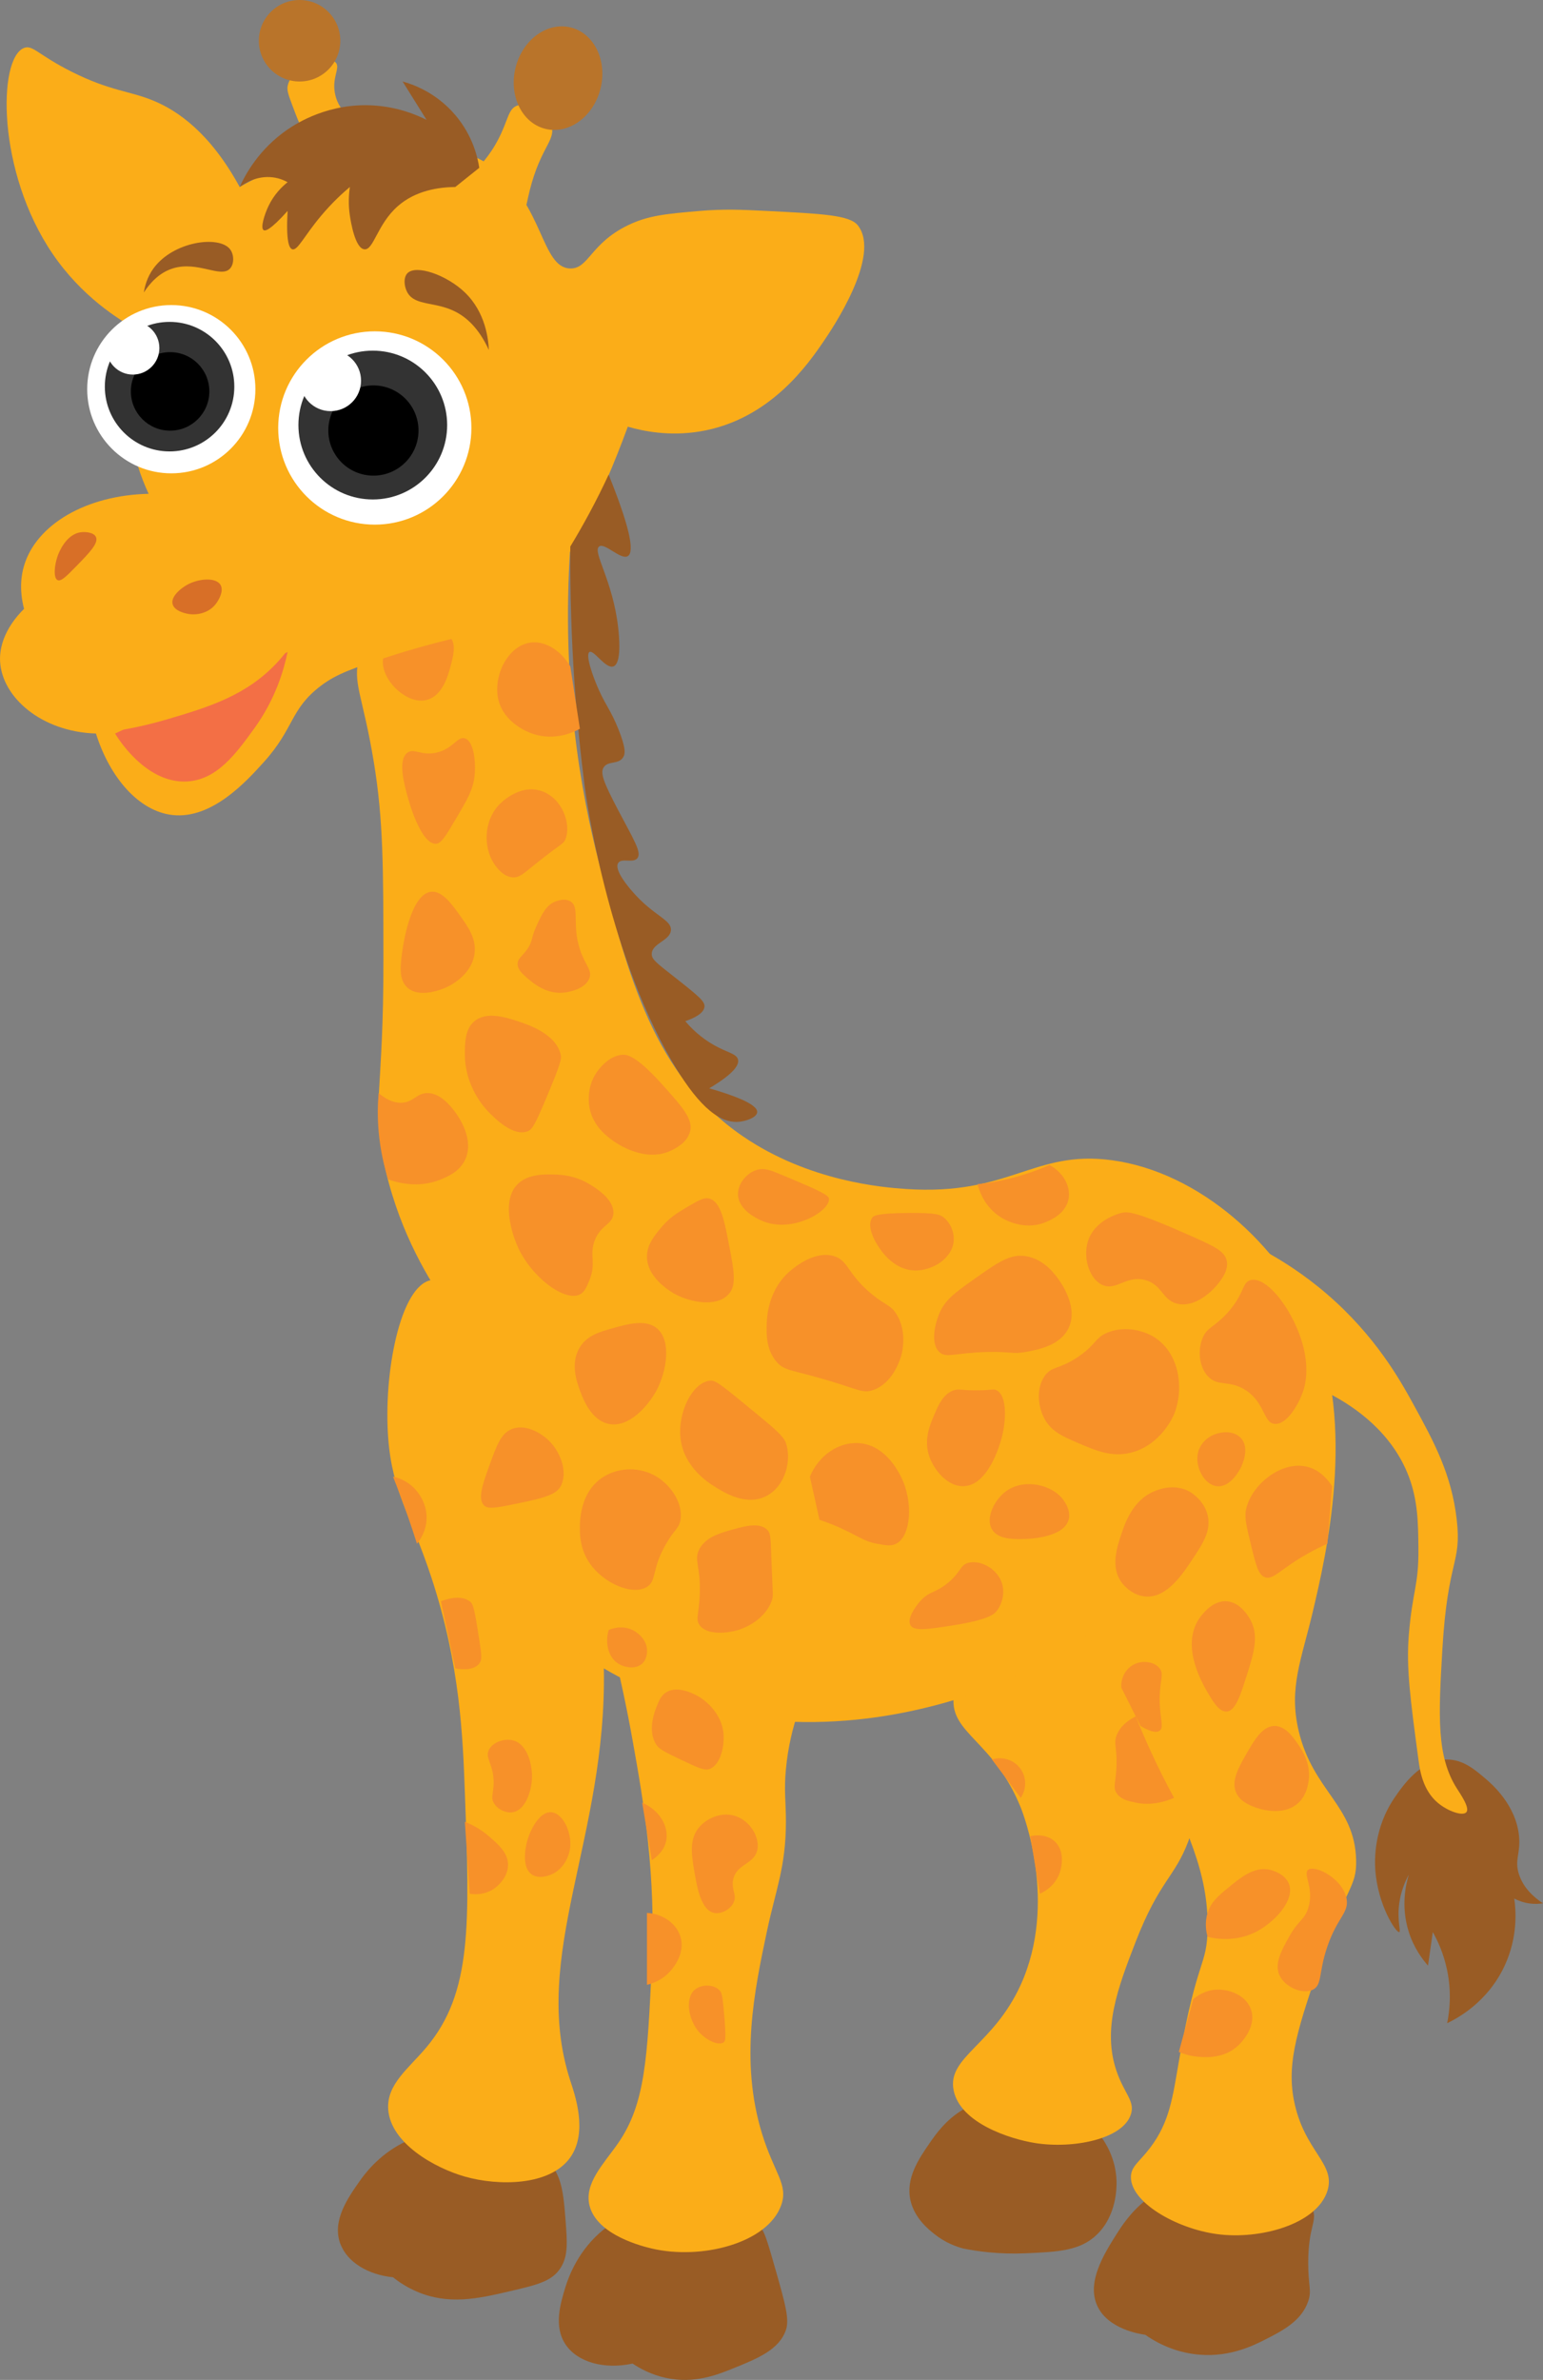<?xml version="1.0" encoding="UTF-8"?>
<svg id="Layer_2" data-name="Layer 2" xmlns="http://www.w3.org/2000/svg" viewBox="0 0 322.02 496.41">
  <rect x="0" y="0" width="322.02" height="496.41" fill="#808080" stroke="none"/>
  <defs>
    <style>
      .cls-1 {
        fill: #f79129;
      }

      .cls-2 {
        fill: #fff;
      }

      .cls-3 {
        fill: #995c25;
      }

      .cls-4 {
        fill: none;
      }

      .cls-5 {
        fill: #d86f27;
      }

      .cls-6 {
        fill: #f36f45;
      }

      .cls-7 {
        fill: #b9742a;
      }

      .cls-8 {
        fill: #333;
      }

      .cls-9 {
        fill: #fbad18;
      }
    </style>
  </defs>
  <g id="Layer_1-2" data-name="Layer 1">
    <g>
      <path class="cls-3" d="M302.02,367c3.33.02,5.73,2.07,8,4,1.21,1.03,6.38,5.43,7,12,.35,3.68-1.02,4.93,0,8,.97,2.91,3.2,4.82,5,6-.71.11-1.76.2-3,0-1.32-.21-2.34-.65-3-1,.33,2.28.84,7.88-2,14-3.59,7.75-10.1,11.1-12,12,.48-2.38.96-6.31,0-11-.71-3.46-1.96-6.16-3-8-.33,2.33-.67,4.67-1,7-1.2-1.36-2.94-3.69-4-7-1.75-5.45-.57-10.15,0-12-.76,1.41-1.65,3.45-2,6-.49,3.58.39,5.87,0,6-.65.21-4.5-5.62-5-13-.14-2.01-.33-8.66,4-15,1.71-2.5,5.49-8.04,11-8Z"/>
      <path class="cls-9" d="M264.02,261c3.39,1.85,8.05,4.73,13,9,10.06,8.69,15.19,17.86,18,23,4.22,7.71,7.92,14.48,9,24,1.05,9.26-1.87,7.98-3,27-.82,13.94-1.23,22.32,3,29,.78,1.24,2.79,4.09,2,5-.75.87-3.9-.21-6-2-3.09-2.64-3.69-6.66-4-9-1.71-12.76-2.56-19.15-2-26,.76-9.3,2.07-10.15,2-18-.05-5.27-.1-9.96-2-15-3.53-9.33-11.43-14.56-16-17-4.67-10-9.33-20-14-30Z"/>
      <path class="cls-3" d="M84.02,447c-5.17,2.65-8.04,6.63-9,8-2.41,3.43-5.78,8.22-4,13,1.46,3.92,5.89,6.49,11,7,1.09.87,2.77,2.05,5,3,6.57,2.81,12.72,1.46,19,0,6.12-1.42,9.2-2.14,11-5,1.58-2.51,1.36-5.36,1-10-.31-4.01-.56-7.27-2-10-4.57-8.67-20.99-11.64-32-6Z"/>
      <path class="cls-3" d="M126.02,465c-5.25,4.22-7.31,9.75-8,12-1.06,3.45-2.52,8.22,0,12,2.51,3.76,8.13,5.27,14,4,1.47.99,3.85,2.33,7,3,5.83,1.24,10.56-.6,14-2,5.1-2.06,9.58-3.88,11-8,.76-2.21-.15-5.5-2-12-1.52-5.32-2.27-7.98-3-9-5.35-7.52-22.78-8.21-33,0Z"/>
      <path class="cls-3" d="M201.02,440c-3.65,2.15-5.79,5.25-7,7-2.24,3.25-5.07,7.35-4,12,.85,3.69,3.76,6.01,5,7,2.27,1.81,4.57,2.62,6,3,3,.6,7.51,1.24,13,1,6.87-.3,11.48-.51,15-4,3.99-3.95,4.03-9.6,4-11-.12-4.76-2.36-8.08-3-9-5.84-8.41-19.96-11.33-29-6Z"/>
      <path class="cls-3" d="M239.02,459c-3.15,2.49-5.11,5.6-6,7-2.56,4.06-6.33,10.02-4,15,2.24,4.8,8.79,5.83,10,6,1.77,1.25,5.22,3.32,10,4,6.94.99,12.22-1.59,15-3,3.51-1.78,7.6-3.85,9-8,.78-2.31,0-3.09,0-8,.01-7.49,1.84-8.56,1-11-2.52-7.32-23.64-10.97-35-2Z"/>
      <path class="cls-9" d="M199.02,354c-.71,7.62,8.32,9.03,14,23,.51,1.26,7.78,19.89,0,37-5.74,12.62-15.39,15.04-14,22,1.35,6.8,11.68,10.15,17,11,7.84,1.25,18.33-.76,20-6,.88-2.78-1.4-4.3-3-9-2.97-8.71.19-17.2,4-27,4.95-12.74,8.14-13.38,11-21,5.91-15.75,2.98-41.6-12-48-14.14-6.04-35.94,6.56-37,18Z"/>
      <path class="cls-9" d="M90.02,267c-6.48,1.09-10.04,19.43-9,33,.86,11.29,4.63,15.74,9,29,6.03,18.31,6.57,33.31,7,45,1,27.35,1.52,41.63-8,53-3.71,4.44-8.38,7.74-8,13,.51,7.06,9.69,12.2,16,14,6.89,1.96,17.73,2.03,22-4,3.75-5.3.92-13.17,0-16-8.45-26.1,7.66-50.58,7-86-.8-42.82-25.78-82.72-36-81Z"/>
      <path class="cls-9" d="M119.02,114c-1.91,28.64,2.22,51.38,6,66,6.18,23.92,11.46,44.32,30,57,13.83,9.46,29.31,10.68,34,11,21.75,1.48,26.66-8.2,43-6,18.43,2.48,35.15,17.89,42,34,9.09,21.36,2.72,48.41,0,60-2.41,10.24-5.11,16.04-3,25,2.97,12.62,11.74,15.56,12,27,.13,5.62-1.97,5.41-7,20-5.04,14.62-7.55,21.93-6,30,2.07,10.76,8.85,13.2,7,19-2.21,6.93-14.01,10.21-23,9-8.61-1.15-18.16-6.71-18-12,.07-2.18,1.75-3.04,4-6,4.1-5.38,4.72-10.6,6-18,3.81-22.03,5.92-19.59,6-28,.1-11.21-3.93-19.81-12-37-4.84-10.3-9.57-18.46-13-24-12.93,8.95-24.95,13.01-33,15-8.33,2.06-38.91,9.11-68-8-5.44-3.2-15.82-9.46-24-22-14.82-22.72-10.36-47.56-9-54-4.39-6.36-10.26-16.54-13-30-2.4-11.79.03-14.15,0-42-.02-19.34-.03-29-2-41-2.32-14.12-4.57-16.63-3-22,2.35-8.03,11.82-17.52,44-23Z"/>
      <path class="cls-1" d="M80.02,137c-.63,2.62,1.23,5.48,3,7,.58.5,3.16,2.71,6,2,3.34-.84,4.48-5.07,5-7,.55-2.03,1.22-4.54,0-6-2.52-3-12.77-1.14-14,4Z"/>
      <path class="cls-9" d="M119.02,314c6.89,19.45,10.73,36.33,13,49,2.39,13.35,4.89,27.87,4,47-.9,19.22-1.35,28.83-7,37-2.98,4.31-7.12,8.34-6,13,1.52,6.29,11.42,8.63,13,9,10.42,2.45,24.17-1.14,27-9,1.57-4.36-1.44-6.65-4-15-4.66-15.19-1.54-29.96,1-42,1.88-8.9,3.98-13.5,4-23,0-4.34-.43-6.42,0-11,.87-9.33,4.09-15.94,5-18,3.02-6.88,5.04-19.55,0-45"/>
      <path class="cls-9" d="M60.02,18c-.16.9.23,1.94,1,4,1.56,4.15,2.34,6.22,4,7,2.91,1.36,7.52-.66,8-3,.38-1.85-2.09-2.52-3-6-.98-3.76,1.16-5.86,0-7-1.8-1.77-9.28.92-10,5Z"/>
      <path class="cls-9" d="M131.02,89c-11.81,32.26-22.84,41.18-31,43-1.61.36-9.06,1.77-19,5-7.08,2.3-10.69,3.5-14,6-6.54,4.93-5.51,8.84-12,16-3.63,4.01-10.78,11.9-19,11-7.05-.77-13.1-7.81-16-17-11.43-.35-19.59-7.6-20-15-.3-5.47,3.69-9.72,5-11-1.06-4.11-.55-7.16,0-9,2.55-8.59,12.95-14.71,26-15-1.53-3.28-3.28-8.04-4-14-1.06-8.79.67-15.93,2-20-4.43-2.4-12.02-7.25-18-16C-.71,35.84-.46,12.12,5.02,10c1.82-.7,2.93,1.46,10,5,8.04,4.02,12.03,3.94,17,6,5.07,2.1,11.82,6.69,18,18,4.83-2.76,13.09-6.68,24-8,8.7-1.05,20.16-2.39,29,4,10.4,7.51,9.9,20.88,16,21,3.83.08,4.17-5.19,12-9,4.26-2.07,8.02-2.4,15-3,5.03-.43,8.64-.27,14,0,11.54.58,17.31.86,19,3,5.02,6.33-5.53,21.84-7,24-3.28,4.82-11.3,16.6-26,19-6.37,1.04-11.76-.06-15-1Z"/>
      <path class="cls-3" d="M119.02,114c-.14,20.58,1.41,37.64,3,50,.24,1.84,4.54,33.62,18,57,5.11,8.88,9.65,13.26,14,13,1.68-.1,3.91-.93,4-2,.15-1.69-5.02-3.56-10-5,5.36-3.19,6.25-4.96,6-6-.3-1.22-2.18-1.42-5-3-2.82-1.59-4.77-3.54-6-5,3.24-1.12,3.92-2.24,4-3,.11-1.08-.95-2.02-6-6-4.05-3.18-5-3.86-5-5,0-2.28,3.88-2.76,4-5,.12-2.22-3.61-2.93-8-8-.82-.94-3.94-4.55-3-6,.72-1.11,3.11.12,4-1,.95-1.19-.75-3.83-4-10-3.1-5.9-3.82-7.82-3-9,.94-1.34,3-.5,4-2,.46-.69.68-1.86-1-6-1.56-3.85-2.52-4.73-4-8-1.42-3.14-2.87-7.49-2-8,.9-.53,3.38,3.59,5,3,1.81-.66,1.14-6.69,1-8-1.08-9.85-5.42-15.89-4-17,1.17-.91,4.54,2.88,6,2,1.53-.93.2-6.59-4-17-1.19,2.57-2.52,5.25-4,8-1.33,2.47-2.67,4.81-4,7Z"/>
      <path class="cls-6" d="M60.02,136c-.78,3.76-2.54,9.86-7,16-3.77,5.2-7.74,10.67-14,11-8.77.47-14.73-9.53-15-10"/>
      <path class="cls-9" d="M20.02,153c3.76-.4,8.98-1.21,15-3,8.37-2.48,16.5-4.89,23-12,3.89-4.25,5.91-8.78,7-12"/>
      <path class="cls-4" d="M115.02,71c.85.79,2.21,1.81,4,2,6.2.64,10.67-9.5,16-15,5.31-5.48,15.5-10.53,37-8"/>
      <path class="cls-4" d="M44.02,43c-3.24-6.59-7.13-10.06-10-12-4.18-2.82-7.25-3.1-14-6-5.85-2.52-10.28-5.21-13-7"/>
      <path class="cls-3" d="M102.02,73c-.09-2.14-.64-7.81-5-12-3.81-3.66-10.19-5.88-12-4-.86.9-.7,2.76,0,4,1.61,2.87,5.75,1.84,10,4,2.15,1.09,4.83,3.26,7,8Z"/>
      <path class="cls-3" d="M48.02,56c.89-.99.83-2.91,0-4-2.28-2.98-11.9-1.67-16,4-1.36,1.87-1.82,3.82-2,5,1.22-1.88,3.14-4.09,6-5,5.24-1.67,10.08,2.13,12,0Z"/>
      <path class="cls-4" d="M29.02,69c.08-3.18.64-7.91,3-13,5.13-11.06,15.01-15.72,18-17"/>
      <path class="cls-5" d="M36.02,126c-.41-1.6,1.77-3.31,3-4,2.34-1.32,6.02-1.66,7,0,.74,1.25-.35,3.16-1,4-1.49,1.9-4.03,2.44-6,2-.51-.11-2.64-.59-3-2Z"/>
      <path class="cls-4" d="M5.02,127c2.33-2,4.67-4,7-6"/>
      <path class="cls-5" d="M12.02,121c-.93-.43-.66-3.15,0-5,.23-.66,1.75-4.69,5-5,.92-.09,2.56.06,3,1,.6,1.28-1.38,3.31-4,6-2.06,2.11-3.26,3.35-4,3Z"/>
      <path class="cls-9" d="M96.02,41c.49,3.12,4.5,4.79,5,5,.48.2,4.31,1.8,7,0,1.95-1.3,1.6-3.26,3-8,2.26-7.68,5.09-9.02,4-12-1.02-2.78-4.65-4.77-7-4-1.99.65-1.88,2.91-4,7-3.83,7.39-8.56,8.43-8,12Z"/>
      <circle class="cls-7" cx="62.52" cy="8.5" r="8.5"/>
      <ellipse class="cls-7" cx="116.47" cy="16.3" rx="10.9" ry="9.13" transform="translate(71.86 125.12) rotate(-75.68)"/>
      <path class="cls-1" d="M119.02,139c-1.88-3.16-4.97-5.25-8-5-4.96.41-8.23,7-7,12,1.19,4.85,6.26,6.74,7,7,5.02,1.78,9.35-.62,10-1-.67-4.33-1.33-8.67-2-13Z"/>
      <path class="cls-1" d="M91.02,157c-3.14.68-4.62-1.02-6,0-2.03,1.5-.68,6.5,0,9,.23.87,2.76,10.17,6,10,1.05-.05,2.05-1.7,4-5,2.45-4.13,3.67-6.2,4-9,.36-3.03-.14-7.43-2-8-1.57-.48-2.47,2.24-6,3Z"/>
      <path class="cls-1" d="M103.02,180c-2.07-3.24-2.13-8.52,1-12,.24-.27,4.27-4.61,9-3,4.31,1.46,6.23,6.84,5,10-.44,1.12-.84.86-6,5-2.81,2.26-3.63,3.08-5,3-2.17-.13-3.62-2.41-4-3Z"/>
      <path class="cls-1" d="M90.02,186c2.29-.2,4.31,2.63,6,5,1.74,2.44,3.46,4.85,3,8-.67,4.57-5.34,6.71-6,7-.5.22-5.38,2.36-8,0-1.89-1.71-1.46-4.74-1-8,.15-1.08,1.73-11.63,6-12Z"/>
      <path class="cls-1" d="M110.02,198c1.25-1.77.7-2.19,2-5,1.07-2.31,1.99-4.29,4-5,.46-.16,1.87-.66,3,0,2.08,1.22.27,4.69,2,10,1.11,3.41,2.6,4.29,2,6-.84,2.39-4.57,2.94-5,3-3.85.57-6.71-1.9-8-3-.97-.84-2.04-1.78-2-3,.04-1.1.93-1.49,2-3Z"/>
      <path class="cls-1" d="M99.02,213c2.53-2.1,6.55-.8,9,0,2.11.69,8.01,2.6,9,7,.18.79.16,1.51-3,9-2.47,5.85-2.97,6.64-4,7-2.98,1.06-6.73-2.72-8-4-.66-.66-4.98-5.16-5-12,0-2.39-.02-5.32,2-7Z"/>
      <path class="cls-1" d="M130.02,220c-2.59.12-4.39,2.27-5,3-2.8,3.35-2.1,7.47-2,8,.73,3.94,3.68,6.05,5,7,.67.48,6.55,4.58,12,2,.84-.4,3.39-1.6,4-4,.65-2.56-1.56-5.07-6-10-5.38-5.96-7.29-6.03-8-6Z"/>
      <path class="cls-1" d="M79.02,228c1.2,1.02,2.97,2.17,5,2,2.28-.2,2.93-1.89,5-2,2.9-.16,5.22,2.96,6,4,.75,1.01,4.08,5.8,2,10-1.19,2.41-3.54,3.39-5,4-4.76,1.99-9.33.6-11,0-.84-2.65-1.65-6.03-2-10-.26-3.02-.2-5.72,0-8Z"/>
      <path class="cls-1" d="M108.02,247c-3.94,3.94-.32,12.29,0,13,2.9,6.47,9.87,11.58,13,10,.97-.49,1.4-1.54,2-3,1.43-3.5,0-5.01,1-8,1.2-3.56,3.94-3.51,4-6,.07-2.91-3.65-5.18-5-6-2.99-1.82-5.86-1.96-7-2-2.14-.08-5.79-.21-8,2Z"/>
      <path class="cls-1" d="M138.02,256c-1.41,1.69-2.96,3.55-3,6-.09,4.72,5.49,7.74,6,8,3.04,1.59,8.43,2.73,11,0,1.78-1.89,1.19-4.93,0-11-.86-4.42-1.64-8.39-4-9-1.15-.3-2.43.47-5,2-1.55.92-3.32,1.98-5,4Z"/>
      <path class="cls-1" d="M158.02,244c-2.11.59-3.97,2.76-4,5-.04,3.3,3.91,5.35,6,6,5.94,1.86,13.18-2.4,13-5-.06-.82-3.37-2.23-10-5-2.24-.94-3.49-1.42-5-1Z"/>
      <path class="cls-1" d="M182.02,254c-1.32,1.94.84,5.52,2,7,.68.87,3.09,3.96,7,4,3.53.03,7.61-2.43,8-6,.19-1.78-.55-3.8-2-5-.86-.71-1.83-1.02-7-1-7.16.02-7.74.62-8,1Z"/>
      <path class="cls-1" d="M204.02,247c.19.8,1.19,4.69,5,7,.58.35,4.63,2.72,9,1,.99-.39,4.45-1.75,5-5,.44-2.61-1.14-5.46-4-7-2.47,1.09-5.49,2.19-9,3-2.16.5-4.17.81-6,1Z"/>
      <path class="cls-1" d="M230.02,268c-2.65-1.24-4.03-5.57-3-9,1.36-4.51,6.38-5.85,7-6,1.3-.32,2.84-.43,15,5,4.67,2.08,6.61,3.07,7,5,.41,2.01-1.11,3.9-2,5-.24.3-3.87,4.68-8,4-3.45-.57-3.33-4-7-5-3.95-1.08-6.09,2.36-9,1Z"/>
      <path class="cls-1" d="M261.02,267c-1.88.47-1.25,2.95-5,7-2.66,2.88-4.04,2.78-5,5-1.05,2.43-.86,5.93,1,8,2.14,2.38,4.53.71,8,3,4.03,2.66,3.61,6.78,6,7,2.48.23,5.02-3.99,6-7,.27-.84,1.23-4.05,0-9-1.82-7.31-7.52-14.87-11-14Z"/>
      <path class="cls-1" d="M225.02,283c3.69-2.49,3.45-3.9,6-5,3.07-1.33,7.1-.87,10,1,5.16,3.33,6.14,10.74,4,16-.13.33-2.73,6.43-9,8-4,1-7.25-.39-11-2-3.2-1.37-5.55-2.38-7-5-1.45-2.62-1.79-6.46,0-9,1.48-2.1,3.02-1.31,7-4Z"/>
      <path class="cls-1" d="M214.02,282c2.57-.47,7.26-1.32,9-5,2.01-4.25-1.4-9.13-2-10-.74-1.06-3.08-4.41-7-5-3.26-.49-5.84,1.34-11,5-3.81,2.7-5.8,4.15-7,7-.86,2.04-1.9,6.18,0,8,1.44,1.38,3.24.16,10,0,4.98-.12,5.21.51,8,0Z"/>
      <path class="cls-1" d="M199.02,290c1.14-.39,1.53.03,5,0,3.08-.03,3.34-.36,4,0,2.22,1.21,1.97,6.45,1,10-.3,1.1-2.72,9.93-8,10-3.26.04-5.99-3.28-7-6-1.34-3.59.05-6.81,1-9,.83-1.94,1.84-4.26,4-5Z"/>
      <path class="cls-1" d="M210.02,311c3.76-2.69,9.68-1.36,12,2,.3.43,1.51,2.18,1,4-1.03,3.69-8.08,3.97-9,4-2.26.07-5.72.17-7-2-1.39-2.35.49-6.2,3-8Z"/>
      <path class="cls-1" d="M241.02,311c-4.6,1.83-6.22,6.67-7,9-.91,2.71-2.27,6.79,0,10,.16.23,2,2.75,5,3,4.47.38,7.75-4.59,10-8,2.01-3.05,3.8-5.76,3-9-.83-3.35-3.84-4.92-4-5-3.1-1.55-6.18-.33-7,0Z"/>
      <path class="cls-1" d="M192.02,334c1.96-2.21,3.27-1.66,6-4,2.59-2.23,2.33-3.51,4-4,2.37-.7,5.9,1.01,7,4,.78,2.12.18,4.47-1,6-.48.63-1.63,1.84-9,3-5.5.86-8.26,1.27-9,0-.8-1.36,1.04-3.92,2-5Z"/>
      <path class="cls-1" d="M183.02,322c1.81.33,2.95.54,4,0,3.14-1.6,3.63-8.84,1-14-.68-1.33-3.45-6.77-9-7-4.13-.17-8.17,2.61-10,7,.67,3,1.33,6,2,9,2.15.72,3.85,1.46,5,2,3.21,1.51,4.39,2.52,7,3Z"/>
      <path class="cls-1" d="M160.02,276c-.07,2.01-.19,5.4,2,8,1.68,1.99,3.13,1.64,11,4,6.2,1.86,7.04,2.6,9,2,4.18-1.27,5.78-6.28,6-7,.16-.53,1.49-5.17-1-9-1.21-1.86-2.1-1.64-5-4-5.24-4.27-4.88-7.07-8-8-3.97-1.19-8.12,2.27-9,3-4.76,3.95-4.96,9.82-5,11Z"/>
      <path class="cls-1" d="M137.02,277c3.2,2.54,2.11,9.06,0,13-1.63,3.05-5.68,7.91-10,7-3.72-.78-5.4-5.37-6-7-.6-1.63-2.08-5.66,0-9,1.55-2.49,4.22-3.23,7-4,3-.83,6.67-1.85,9,0Z"/>
      <path class="cls-1" d="M148.02,288c-3.68.57-6.59,6.76-6,12,.68,5.99,5.75,9.21,7,10,2.02,1.28,6.75,4.28,11,2,3.86-2.07,5.25-7.38,4-11-.49-1.43-2.33-2.97-6-6-8.04-6.64-8.75-7.19-10-7Z"/>
      <path class="cls-1" d="M126.02,308c3.29-2.02,7.65-2.03,11,0,3.1,1.88,5.55,5.63,5,9-.3,1.82-1.21,1.91-3,5-3.1,5.34-1.91,7.7-4,9-3,1.87-9.11-.73-12-5-1.91-2.82-1.99-5.73-2-7-.02-1.53-.09-7.88,5-11Z"/>
      <path class="cls-1" d="M146.02,323c-1.38,2.43.34,3.65,0,10-.2,3.77-.89,4.79,0,6,1.6,2.16,5.86,1.63,8,1,.5-.15,5.31-1.63,7-6,.43-1.12.24-1.34,0-8-.19-5.27-.11-6.2-1-7-1.64-1.48-4.6-.66-7,0-2.69.74-5.61,1.55-7,4Z"/>
      <path class="cls-1" d="M101.02,314c-1.39-1.35-.24-4.55,1-8,1.69-4.7,2.58-7.17,5-8,3.22-1.1,6.52,1.59,7,2,2.85,2.4,4.61,6.94,3,10-1.05,1.99-4.36,2.66-11,4-3.43.69-4.39.59-5,0Z"/>
      <path class="cls-1" d="M250.02,303c-.69,2.94,1.29,6.75,4,7,2.94.28,4.91-3.81,5-4,.23-.49,1.83-3.92,0-6-1.64-1.86-5.02-1.49-7,0-.37.28-1.59,1.27-2,3Z"/>
      <path class="cls-1" d="M260.02,315c-.3,1.62.13,3.41,1,7,1.05,4.35,1.58,6.53,3,7,1.77.59,3.22-1.77,9-5,1.64-.92,3.04-1.58,4-2,.33-4,.67-8,1-12-.85-1.32-2.46-3.29-5-4-5.48-1.54-12.01,3.73-13,9Z"/>
      <path class="cls-1" d="M250.02,338c.26-.43,2.63-4.24,6-4,2.88.21,4.6,3.23,5,4,1.76,3.38.62,6.93-1,12-1.16,3.62-2.19,6.86-4,7-1.61.13-2.99-2.26-4-4-1.15-1.98-5.42-9.35-2-15Z"/>
      <path class="cls-1" d="M234.02,352c-.15-2.22,1.09-4.24,3-5,1.76-.7,4-.31,5,1,.94,1.23.07,2.33,0,6-.08,4.26,1.02,6.24,0,7-.5.37-1.55.47-4-1-1.33-2.67-2.67-5.33-4-8Z"/>
      <path class="cls-1" d="M271.02,364c-1.08-1.58-2.72-3.99-5-4-2.58,0-4.34,3.08-6,6-1.58,2.78-3.15,5.54-2,8,.85,1.81,2.74,2.53,4,3,.47.18,5.75,2.09,9-1,1.47-1.4,1.83-3.15,2-4,.8-3.9-1.33-7.02-2-8Z"/>
      <path class="cls-1" d="M252.02,399c.69-2.22,2.13-3.45,4-5,2.88-2.39,5.71-4.74,9-4,.26.06,3.17.75,4,3,1.26,3.4-3.1,8.04-7,10-4.13,2.08-8.24,1.41-10,1-.28-1-.65-2.89,0-5Z"/>
      <path class="cls-1" d="M273.02,390c-1.19.89,1.32,3.84,0,8-.79,2.5-2.02,2.43-4,6-1.59,2.86-3.1,5.59-2,8,1.15,2.51,4.87,4.08,7,3,1.96-1,1.12-3.52,3-9,2.11-6.14,4.57-7.04,4-10-.8-4.16-6.55-7.08-8-6Z"/>
      <path class="cls-1" d="M249.02,417c.61-.52,2.41-1.93,5-2,2.52-.07,5.91,1.11,7,4,1.26,3.31-1.35,6.61-3,8-2.9,2.44-6.58,2.12-8,2-1.71-.15-3.08-.61-4-1,1-3.67,2-7.33,3-11Z"/>
      <path class="cls-1" d="M237.02,358c-2.57,1.33-3.57,2.84-4,4-.63,1.7.08,2.34,0,6-.08,3.74-.85,4.68,0,6,.88,1.36,2.56,1.7,4,2,3.39.69,6.33-.27,8-1-1.69-3.09-3.37-6.43-5-10-1.09-2.39-2.09-4.73-3-7Z"/>
      <path class="cls-1" d="M207.02,367c2.24-.72,4.69.11,6,2,1.23,1.78,1.24,4.17,0,6-1-1.33-2-2.67-3-4-1-1.33-2-2.67-3-4Z"/>
      <path class="cls-1" d="M215.02,383c.37-.09,3.06-.68,5,1,2.18,1.89,1.73,5.2,1,7-1.06,2.61-3.39,3.73-4,4-.33-2-.67-4-1-6-.33-2-.67-4-1-6Z"/>
      <path class="cls-1" d="M127.02,340c.33-.15,2.63-1.16,5,0,.27.13,2.81,1.43,3,4,.02.29.14,1.95-1,3-1.37,1.26-3.69.83-5,0-1.96-1.23-2.83-4.07-2-7Z"/>
      <path class="cls-1" d="M137.02,356c-.38.95-2,5.05,0,8,.61.89,2.08,1.61,5,3,3.3,1.58,4.98,2.36,6,2,2.31-.8,3.12-4.57,3-7-.24-5.03-4.6-7.76-5-8-.6-.36-4.38-2.64-7-1-1.08.68-1.49,1.73-2,3Z"/>
      <path class="cls-1" d="M146.02,381c-2.31,2.57-1.69,6.07-1,10,.48,2.71,1.31,7.44,4,8,1.45.3,3.26-.65,4-2,.93-1.69-.48-2.83,0-5,.7-3.2,4.28-3.14,5-6,.6-2.39-1.08-5.73-4-7-3.1-1.35-6.36.18-8,2Z"/>
      <path class="cls-1" d="M145.02,415c-2.16,1.81-1.34,6.49,1,9,1.4,1.5,3.86,2.78,5,2,.37-.26.59-.73,0-7-.26-2.73-.37-3.42-1-4-1.25-1.15-3.68-1.1-5,0Z"/>
      <path class="cls-1" d="M135.02,414c.9-.21,3.2-.88,5-3,.49-.57,3.02-3.55,2-7-.82-2.77-3.63-4.81-7-5v15Z"/>
      <path class="cls-1" d="M136.02,388c.59-.37,2.51-1.69,3-4,.63-2.97-1.34-6.42-5-8,.67,4,1.33,8,2,12Z"/>
      <path class="cls-1" d="M115.02,378c-2.49-.16-4.39,3.8-5,6-.15.54-1.43,5.39,1,7,1.52,1.01,3.59.17,4,0,2.48-1.01,3.85-3.67,4-6,.2-3.1-1.65-6.85-4-7Z"/>
      <path class="cls-1" d="M107.02,378c2.67-.44,3.89-4.46,4-7,.12-2.69-.85-7.24-4-8-1.82-.44-4.23.41-5,2-.87,1.8,1.08,3,1,7-.04,2.12-.62,2.85,0,4,.71,1.34,2.5,2.25,4,2Z"/>
      <path class="cls-1" d="M97.02,380c1.26.49,3.12,1.38,5,3,2,1.73,4.01,3.46,4,6-.02,2.98-2.79,4.87-3,5-2.18,1.43-4.46,1.09-5,1-.33-5-.67-10-1-15Z"/>
      <path class="cls-1" d="M95.02,348c.55.11,3.69.67,5-1,.61-.78.52-1.64,0-5-1.06-6.87-1.3-7.48-2-8-1.87-1.39-4.76-.48-6,0,1,4.67,2,9.33,3,14Z"/>
      <path class="cls-1" d="M82.02,308c.84.18,2.47.66,4,2,.36.32,3.23,2.93,3,7-.15,2.55-1.44,4.32-2,5-.62-1.96-1.28-3.96-2-6-.97-2.78-1.98-5.45-3-8Z"/>
      <path class="cls-4" d="M81.02,294c.4.32,1.56,1.15,3,1,2-.21,3.79-2.25,4-5"/>
      <path class="cls-4" d="M81.02,475c.17-1.51.47-3.2,1-5,1.48-5.03,4.04-8.7,6-11"/>
      <path class="cls-4" d="M132.02,493c-.29-1.98-.48-4.75,0-8,.59-3.98,1.95-7.05,3-9"/>
      <path class="cls-4" d="M201.02,469c-.31-1.51-.62-4.02,0-7,.83-4.04,2.91-6.76,4-8"/>
      <path class="cls-4" d="M239.02,487c-.24-1.57-.55-5.04,1-9,1.45-3.71,3.79-5.98,5-7"/>
      <path class="cls-3" d="M95.02,39c-3.49.05-8.28.73-12,4-4.34,3.82-5.04,9.25-7,9-1.96-.25-2.83-5.91-3-7-.37-2.43-.22-4.52,0-6-1.48,1.24-3.68,3.24-6,6-3.57,4.25-4.9,7.29-6,7-.68-.18-1.36-1.65-1-8-3.62,4.03-4.64,4.22-5,4-.72-.45.18-3.27,1-5,1.17-2.46,2.84-4.07,4-5-.73-.4-1.74-.83-3-1-3.55-.48-6.28,1.45-7,2,1.14-2.52,3.98-7.87,10-12,1.9-1.3,8.64-5.6,18-5,4.96.32,8.78,1.88,11,3-1.67-2.67-3.33-5.33-5-8,1.91.52,6.9,2.17,11,7,3.72,4.38,4.7,9.01,5,11-1.67,1.33-3.33,2.67-5,4Z"/>
      <circle class="cls-2" cx="35.75" cy="81.18" r="17.55"/>
      <circle class="cls-8" cx="35.39" cy="80.65" r="13.51"/>
      <circle cx="35.5" cy="81.64" r="8.19"/>
      <circle class="cls-2" cx="27.73" cy="72.6" r="5.53"/>
      <circle class="cls-2" cx="78.22" cy="89.27" r="20.16"/>
      <circle class="cls-8" cx="77.8" cy="88.66" r="15.52"/>
      <circle cx="77.93" cy="89.8" r="9.41"/>
      <circle class="cls-2" cx="69" cy="79.41" r="6.35"/>
    </g>
  </g>
</svg>